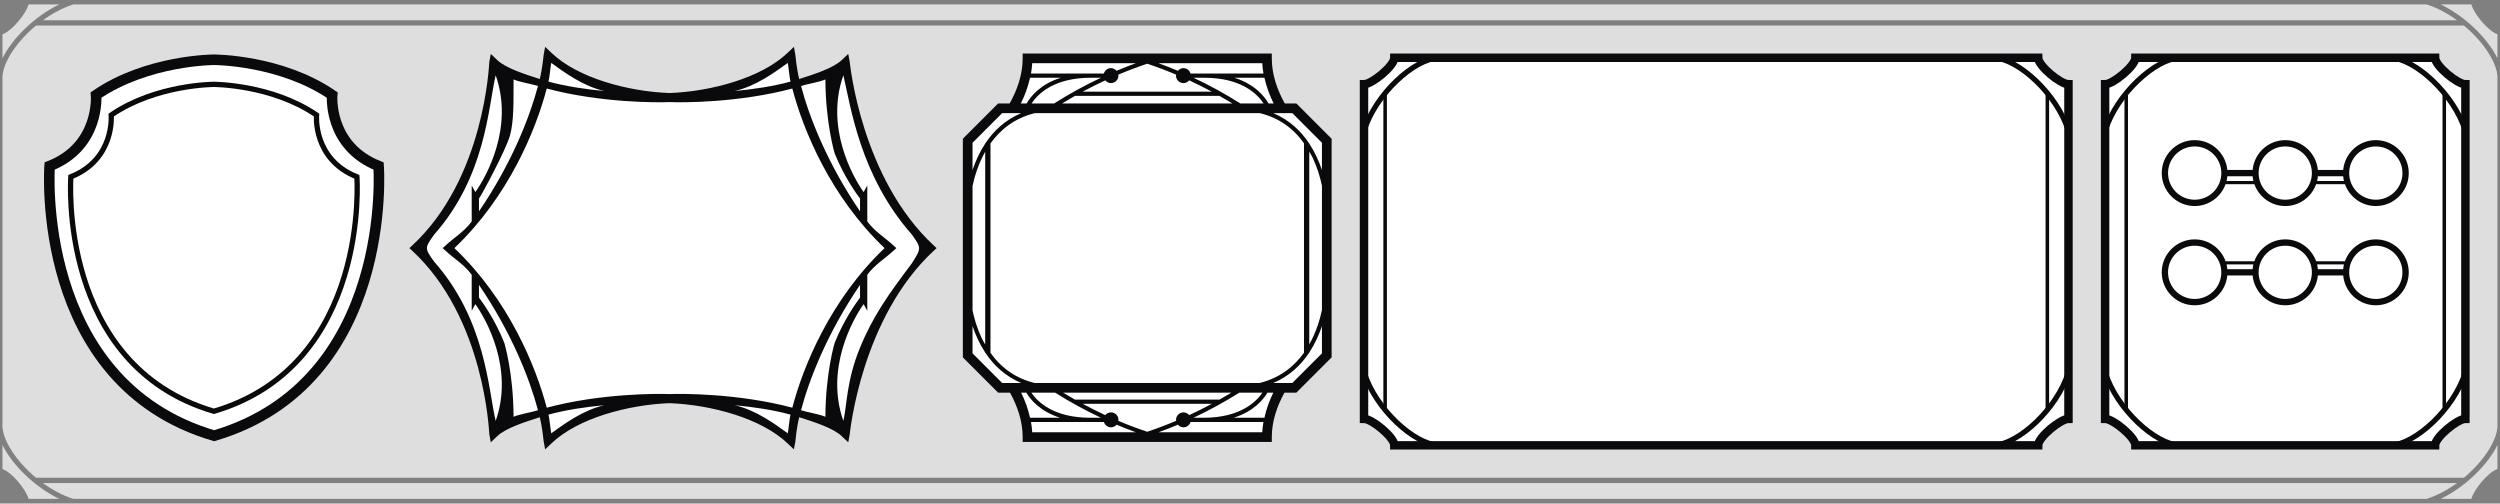 <?xml version="1.0" encoding="UTF-8"?>
<svg xmlns="http://www.w3.org/2000/svg" xmlns:xlink="http://www.w3.org/1999/xlink" width="710pt" height="143pt" viewBox="0 0 710 143" version="1.2" stroke-miterlimit="10">
<rect x="0" y="0" width="710" height="143" fill="#808080" stroke="none"/>
<g fill="rgb(87.059%,86.824%,86.882%)">
	<path d="M 709.277 121.125 C 709.105 125.258 705.242 131.113 699.746 135.684 L 10.23 135.684 C 4.73 131.113 0.871 125.258 0.695 121.125 L 0.695 21.812 C 0.871 17.676 4.734 11.82 10.23 7.25 L 699.746 7.25 C 705.246 11.82 709.105 17.676 709.277 21.812 Z"/>
	<path d="M 0.699 9.727 C 3.328 8.852 7.387 3.957 8.113 1.25 L 16.832 1.25 C 9.992 4.547 3.527 10.785 0.699 16.566 Z"/>
	<path d="M 0.699 133.211 L 0.699 126.371 C 3.527 132.152 9.992 138.387 16.832 141.684 L 8.109 141.684 C 7.387 138.98 3.328 134.086 0.699 133.211"/>
	<path d="M 709.277 133.207 C 706.648 134.082 702.59 138.977 701.863 141.684 L 693.145 141.684 C 699.984 138.387 706.449 132.152 709.277 126.371 Z"/>
	<path d="M 709.277 9.727 L 709.277 16.562 C 706.449 10.785 699.984 4.547 693.145 1.25 L 701.863 1.25 C 702.59 3.957 706.648 8.852 709.277 9.727"/>
	<path d="M 20.844 1.25 L 689.133 1.25 C 692.191 2.219 695.141 3.82 697.805 5.75 L 12.172 5.75 C 14.836 3.82 17.785 2.219 20.844 1.25"/>
	<path d="M 689.133 141.684 L 20.84 141.684 C 17.781 140.715 14.832 139.113 12.168 137.184 L 697.805 137.184 C 695.141 139.113 692.191 140.715 689.133 141.684"/>
</g>

<g fill="white">
	<path d="M 60.809 16.969 C 60.809 16.969 79.719 16.969 94.336 26.98 C 94.336 26.98 93.066 41.441 107.527 47.16 C 107.527 47.16 112.055 108.652 60.809 123.746 C 9.566 108.652 14.094 47.16 14.094 47.16 C 28.555 41.441 27.285 26.98 27.285 26.98 C 41.902 16.969 60.809 16.969 60.809 16.969"/>
	<path d="M 118.18 69.855 C 138.559 51.238 139.52 19.781 139.602 19.41 L 140.008 17.219 L 141.824 18.941 C 144.188 21.164 149.605 22.855 153.629 24.137 C 154.336 21.238 154.68 17.551 154.699 17.473 L 155.102 15.277 L 156.941 17.0 C 164.16 23.812 178.137 27.32 189.863 27.75 L 189.703 27.75 C 201.426 27.32 216.02 23.555 223.258 16.746 L 225.098 15.023 L 225.504 17.219 C 225.504 17.293 225.844 20.984 226.574 23.879 C 230.594 22.602 236.008 20.906 238.352 18.688 L 240.195 16.965 L 240.598 19.156 C 240.68 19.523 242.965 51.238 263.324 69.855 L 263.988 70.465 L 263.324 71.07 C 242.965 89.691 240.68 121.402 240.598 121.77 L 240.195 123.961 L 238.352 122.242 C 236.008 120.02 230.594 118.324 226.574 117.047 C 225.844 119.941 225.504 123.633 225.504 123.711 L 225.098 125.902 L 223.258 124.184 C 216.02 117.375 201.426 113.605 189.703 113.176 L 189.863 113.176 C 178.137 113.605 164.16 117.629 156.941 124.438 L 155.102 126.156 L 154.699 123.965 C 154.68 123.891 154.336 120.199 153.629 117.305 C 149.605 118.582 144.188 120.273 141.824 122.496 L 140.008 124.219 L 139.602 122.027 C 139.52 121.66 138.559 89.691 118.18 71.07 L 117.512 70.465 Z"/>
	<path d="M 360.137 123.859 L 360.137 122.527 C 360.137 118.133 361.59 113.98 363.617 110.285 L 366.891 110.285 L 376.617 100.559 L 376.617 40.332 L 366.891 30.609 L 363.711 30.609 C 361.633 26.867 360.137 22.648 360.137 18.191 L 360.137 16.859 L 291.508 16.859 L 291.508 18.191 C 291.508 22.648 290.012 26.867 287.934 30.609 L 284.754 30.609 L 275.027 40.332 L 275.027 100.559 L 284.754 110.285 L 288.027 110.285 C 290.055 113.98 291.508 118.133 291.508 122.527 L 291.508 123.859 Z"/>
	<g stroke-width="2.4" stroke="rgb(4.018%,3.958%,4.968%)">
		<path d="M 387.379 118.949 C 389.629 118.949 395.992 124.16 395.992 126.473 L 578.836 126.473 C 578.836 124.16 585.199 118.949 587.445 118.949 L 587.445 23.93 C 585.199 23.93 578.836 18.715 578.836 16.402 L 395.992 16.402 C 395.992 18.715 389.625 23.93 387.379 23.93 Z"/>
		<path d="M 597.848 118.949 C 600.098 118.949 606.461 124.16 606.461 126.473 L 691.562 126.473 C 691.562 124.16 697.93 118.949 700.176 118.949 L 700.176 23.93 C 697.926 23.93 691.562 18.715 691.562 16.402 L 606.461 16.402 C 606.461 18.715 600.094 23.93 597.848 23.93 Z"/>
	</g>
</g>

<g fill="none" stroke="rgb(4.018%,3.958%,4.968%)">
	<path stroke-width="3.0" d="M 60.809 16.969 C 60.809 16.969 79.719 16.969 94.336 26.98 C 94.336 26.98 93.066 41.441 107.527 47.16 C 107.527 47.16 112.055 108.652 60.809 123.746 C 9.566 108.652 14.094 47.16 14.094 47.16 C 28.555 41.441 27.285 26.98 27.285 26.98 C 41.902 16.969 60.809 16.969 60.809 16.969 Z"/>
	<path stroke-width="1.5" d="M 60.738 23.961 C 60.738 23.961 77.18 23.961 89.891 32.664 C 89.891 32.664 88.785 45.238 101.359 50.211 C 101.359 50.211 105.297 103.68 60.738 116.805 C 16.184 103.68 20.121 50.211 20.121 50.211 C 32.695 45.238 31.586 32.664 31.586 32.664 C 44.301 23.961 60.738 23.961 60.738 23.961 Z"/>

	<g stroke="none" fill="rgb(4.018%,3.958%,4.968%)">
		<path d="M 239.516 119.539 C 240.57 115.016 240.383 108.242 244.141 98.992 C 247.902 89.742 252.316 83.641 258.949 74.809 C 261.699 70.465 261.699 70.465 258.949 66.586 C 244.316 50.016 241.625 30.402 239.516 21.371 C 234.289 36.133 242.164 50.18 245.266 54.547 L 246.316 52.66 L 246.316 62.902 C 248.613 65.953 251.137 67.289 253.883 69.836 L 254.566 70.465 L 253.883 71.09 C 251.137 73.637 248.613 74.977 246.316 78.023 L 246.316 88.266 L 245.266 86.367 C 242.164 90.73 234.289 104.793 239.516 119.539 M 224.496 23.176 C 224.188 21.855 223.918 18.727 223.73 17.863 C 219.906 20.645 214.516 24.543 208.625 25.848 C 213.977 25.348 219.539 24.527 224.496 23.176 M 234.41 22.566 C 232.883 23.258 229.23 23.871 227.492 24.418 C 229.871 33.402 235.059 46.539 244.25 60.016 L 244.25 56.383 C 243.469 55.363 239.789 50.383 237.039 43.551 C 237.02 43.473 234.473 35.02 234.41 22.566 M 227.492 116.508 C 229.23 117.059 232.883 117.672 234.41 118.363 C 234.473 105.891 237.02 97.438 237.039 97.375 C 239.789 90.527 243.469 85.562 244.25 84.527 L 244.25 80.91 C 235.059 94.387 229.871 107.527 227.492 116.508 M 224.496 117.75 C 219.539 116.398 213.977 115.582 208.625 115.078 C 214.516 116.383 219.906 120.285 223.73 123.062 C 223.918 122.199 224.188 119.066 224.496 117.75 M 155.766 117.75 C 156.098 119.066 156.367 122.199 156.551 123.062 C 160.375 120.285 165.77 116.383 171.656 115.078 C 166.305 115.582 160.727 116.398 155.766 117.75 M 171.637 25.848 C 165.746 24.543 160.375 20.645 156.551 17.863 C 156.367 18.727 156.098 21.855 155.766 23.176 C 160.727 24.527 166.305 25.348 171.637 25.848 M 116.949 69.836 C 137.781 50.641 138.887 17.949 138.969 17.57 L 139.383 15.309 L 141.242 17.086 C 143.66 19.375 149.195 21.121 153.309 22.441 C 154.031 19.457 154.383 15.648 154.402 15.57 L 154.816 13.309 L 156.695 15.086 C 164.074 22.105 178.238 25.988 190.223 26.43 L 190.059 26.43 C 202.047 25.988 216.191 22.105 223.586 15.086 L 225.469 13.309 L 225.883 15.57 C 225.883 15.648 226.23 19.457 226.977 22.441 C 231.086 21.121 236.625 19.375 239.02 17.086 L 240.902 15.309 L 241.316 17.57 C 241.398 17.949 244.504 50.641 265.316 69.836 L 265.996 70.465 L 265.316 71.09 C 244.504 90.285 241.398 122.98 241.316 123.359 L 240.902 125.617 L 239.02 123.844 C 236.625 121.551 231.086 119.805 226.977 118.488 C 226.23 121.473 225.883 125.277 225.883 125.359 L 225.469 127.617 L 223.586 125.844 C 216.191 118.824 202.047 114.938 190.059 114.496 L 190.223 114.496 C 178.238 114.938 164.074 118.824 156.695 125.844 L 154.816 127.617 L 154.402 125.359 C 154.383 125.277 154.031 121.473 153.309 118.488 C 149.195 119.805 143.66 121.551 141.242 123.844 L 139.383 125.617 L 138.969 123.359 C 138.887 122.98 137.781 90.285 116.949 71.09 L 116.266 70.465 Z M 129.047 70.465 C 144.418 85.086 152.168 103.961 155.27 115.785 C 170.645 111.688 186.773 111.777 190.16 111.918 L 190.125 111.918 C 193.512 111.777 209.641 111.688 225.016 115.785 C 228.113 103.961 235.863 85.086 251.219 70.465 C 235.863 55.844 228.113 36.969 225.016 25.141 C 209.641 29.242 193.512 29.148 190.125 28.992 L 190.16 28.992 C 186.773 29.148 170.645 29.242 155.27 25.141 C 152.168 36.969 144.418 55.844 129.047 70.465 M 134.996 54.547 C 138.117 50.18 145.996 36.133 140.77 21.371 C 138.66 30.402 137.965 50.016 123.332 66.586 C 120.562 70.465 120.562 70.465 123.312 74.328 C 137.945 90.879 138.66 110.512 140.77 119.539 C 145.996 104.793 138.117 90.73 134.996 86.367 L 133.965 88.266 L 133.965 78.023 C 131.668 74.977 129.148 73.637 126.402 71.09 L 125.719 70.465 L 126.402 69.836 C 129.148 67.289 131.668 65.953 133.965 62.902 L 133.965 52.66 Z M 136.031 84.527 C 136.816 85.562 140.492 90.527 143.223 97.359 C 143.223 97.359 145.809 105.844 145.852 118.363 C 147.402 117.672 151.055 117.059 152.789 116.508 C 150.414 107.527 145.227 94.387 136.031 80.91 Z M 136.031 60.016 C 145.227 46.539 150.414 33.402 152.789 24.418 C 151.055 23.871 147.402 23.258 145.852 22.566 C 145.828 28.816 145.977 34.461 144.82 38.527 C 143.664 42.594 136.816 55.363 136.031 56.383 Z"/>

		<path d="M 361.191 125.512 L 361.191 124.137 C 361.191 119.613 362.688 115.328 364.777 111.52 L 368.156 111.52 L 378.18 101.496 L 378.18 39.406 L 368.156 29.375 L 364.871 29.375 C 362.73 25.52 361.191 21.172 361.191 16.578 L 361.191 15.203 L 290.438 15.203 L 290.438 16.578 C 290.438 21.172 288.895 25.52 286.754 29.375 L 283.473 29.375 L 273.449 39.406 L 273.449 101.496 L 283.473 111.52 L 286.852 111.52 C 288.941 115.328 290.438 119.613 290.438 124.137 L 290.438 125.512 Z M 315.508 23.602 C 316.684 23.602 317.633 22.652 317.633 21.477 C 317.633 21.379 317.594 21.297 317.582 21.207 C 320.41 20.016 323.293 18.93 326.223 17.953 L 325.41 17.953 C 328.332 18.926 331.211 20.012 334.035 21.199 C 334.023 21.293 333.98 21.379 333.98 21.477 C 333.98 22.652 334.93 23.602 336.105 23.602 C 336.766 23.602 337.332 23.285 337.723 22.816 C 339.906 23.82 342.043 24.902 344.156 26.035 L 307.473 26.035 C 309.582 24.906 311.719 23.828 313.895 22.824 C 314.285 23.289 314.852 23.602 315.508 23.602 M 299.387 29.375 L 292.977 29.375 C 294.68 26.77 299.215 22.078 309.812 22.078 L 312.676 22.078 C 308.086 24.227 303.652 26.668 299.387 29.375 M 305.285 27.234 L 346.344 27.234 C 347.574 27.926 348.789 28.641 349.992 29.375 L 301.637 29.375 C 302.84 28.641 304.055 27.926 305.285 27.234 M 352.242 29.375 C 347.977 26.668 343.539 24.227 338.949 22.078 L 342.008 22.078 C 352.609 22.078 357.141 26.77 358.848 29.375 Z M 361.715 29.375 L 360.254 29.375 C 359.168 27.465 356.445 23.926 350.551 22.078 L 359.098 22.078 C 359.668 24.641 360.57 27.094 361.715 29.375 M 358.477 17.953 C 358.535 18.941 358.652 19.918 358.82 20.875 L 338.113 20.875 C 337.848 20.004 337.07 19.348 336.105 19.348 C 335.461 19.348 334.906 19.652 334.516 20.102 C 332.711 19.34 330.883 18.625 329.035 17.953 Z M 322.586 17.953 C 320.738 18.625 318.91 19.344 317.102 20.105 C 316.711 19.652 316.156 19.348 315.508 19.348 C 314.543 19.348 313.766 20.004 313.504 20.875 L 292.805 20.875 C 292.973 19.918 293.094 18.941 293.148 17.953 Z M 292.531 22.078 L 301.27 22.078 C 295.379 23.926 292.656 27.465 291.57 29.375 L 289.914 29.375 C 291.055 27.094 291.961 24.641 292.531 22.078 M 276.199 40.543 L 284.617 32.125 L 290.031 32.125 C 285.453 34.051 282.199 37.184 279.887 40.641 L 279.797 40.641 L 279.797 40.781 C 278.172 43.246 277.016 45.848 276.199 48.293 Z M 276.199 52.836 C 276.805 50.004 277.883 46.473 279.797 43.09 L 279.797 97.836 C 279.461 97.242 279.109 96.68 278.805 96.039 C 277.492 93.27 276.691 90.488 276.199 88.16 Z M 284.617 108.77 L 276.199 100.355 L 276.199 92.602 C 277.016 95.047 278.172 97.652 279.797 100.113 L 279.797 100.258 L 279.887 100.258 C 282.199 103.711 285.453 106.844 290.031 108.77 Z M 336.117 117.113 C 334.941 117.113 333.992 118.066 333.992 119.238 C 333.992 119.336 334.031 119.418 334.047 119.508 C 331.215 120.699 328.332 121.785 325.406 122.762 L 326.219 122.762 C 323.293 121.789 320.418 120.703 317.59 119.516 C 317.602 119.422 317.645 119.336 317.645 119.238 C 317.645 118.066 316.695 117.113 315.52 117.113 C 314.859 117.113 314.293 117.43 313.906 117.898 C 311.723 116.895 309.586 115.812 307.473 114.68 L 344.156 114.68 C 342.043 115.812 339.91 116.891 337.73 117.895 C 337.34 117.426 336.773 117.113 336.117 117.113 M 351.953 111.52 L 358.527 111.52 C 356.738 114.156 352.18 118.641 341.812 118.641 L 338.949 118.641 C 343.438 116.535 347.777 114.156 351.953 111.52 M 346.34 113.48 L 305.281 113.48 C 304.152 112.844 303.027 112.195 301.922 111.52 L 349.703 111.52 C 348.594 112.195 347.473 112.844 346.34 113.48 M 299.672 111.52 C 303.848 114.156 308.188 116.535 312.676 118.641 L 309.621 118.641 C 299.254 118.641 294.695 114.156 292.906 111.52 Z M 290.008 111.52 L 291.48 111.52 C 292.633 113.465 295.363 116.844 301.074 118.641 L 292.531 118.641 C 291.973 116.141 291.113 113.75 290.008 111.52 M 293.148 122.762 C 293.094 121.773 292.973 120.797 292.805 119.84 L 313.512 119.84 C 313.777 120.715 314.555 121.367 315.52 121.367 C 316.164 121.367 316.719 121.066 317.109 120.613 C 318.918 121.375 320.742 122.09 322.59 122.762 Z M 329.039 122.762 C 330.887 122.09 332.715 121.371 334.523 120.609 C 334.914 121.062 335.473 121.367 336.117 121.367 C 337.082 121.367 337.859 120.715 338.125 119.84 L 358.82 119.84 C 358.652 120.797 358.535 121.773 358.477 122.762 Z M 359.098 118.641 L 350.359 118.641 C 356.07 116.844 358.797 113.465 359.949 111.52 L 361.617 111.52 C 360.516 113.75 359.652 116.141 359.098 118.641 M 293.852 108.77 C 288.625 107.504 284.441 104.625 281.297 100.211 L 281.297 40.73 C 284.031 36.902 288.035 33.574 293.902 32.125 L 357.777 32.125 C 363.004 33.391 367.188 36.27 370.332 40.684 L 370.332 100.164 C 367.598 103.996 363.594 107.324 357.723 108.77 Z M 375.43 100.355 L 367.012 108.77 L 361.598 108.77 C 366.176 106.844 369.43 103.711 371.742 100.258 L 371.832 100.258 L 371.832 100.113 C 373.453 97.652 374.613 95.047 375.43 92.602 Z M 375.43 88.062 C 374.824 90.895 373.746 94.422 371.832 97.805 L 371.832 43.059 C 372.168 43.656 372.52 44.215 372.824 44.855 C 374.133 47.625 374.938 50.41 375.43 52.738 Z M 375.43 48.293 C 374.613 45.848 373.453 43.246 371.832 40.781 L 371.832 40.641 L 371.742 40.641 C 369.43 37.184 366.176 34.051 361.598 32.125 L 367.012 32.125 L 375.43 40.543 Z"/>
	</g>

	<g stroke-width="1.5">
		<path d="M 587.449 105.707 C 584.184 116.16 573.25 126.176 566.168 126.473"/>
		<path d="M 387.379 105.707 C 390.645 116.16 401.578 126.176 408.66 126.473"/>
		<path d="M 587.445 37.172 C 584.184 26.719 573.25 16.703 566.168 16.406"/>
		<path d="M 387.379 37.172 C 390.645 26.719 401.574 16.703 408.656 16.406"/>
	</g>
	<path d="M 393.379 26.449 L 393.379 116.43"/>
	<path d="M 581.445 26.449 L 581.445 116.43"/>

	<g stroke-width="1.5">
		<path d="M 700.176 105.707 C 696.91 116.16 685.98 126.176 678.898 126.473"/>
		<path d="M 597.848 105.707 C 601.113 116.16 612.043 126.176 619.125 126.473"/>
		<path d="M 700.176 37.172 C 696.91 26.719 685.977 16.703 678.895 16.406"/>
		<path d="M 597.848 37.172 C 601.113 26.719 612.043 16.703 619.125 16.406"/>
	</g>
	<g stroke="none" fill="rgb(4.018%,3.958%,4.968%)">
		<path d="M 674.734 39.797 C 669.879 39.797 665.926 43.523 665.465 48.258 L 658.281 48.258 C 657.82 43.523 653.867 39.797 649.012 39.797 C 644.156 39.797 640.203 43.523 639.742 48.258 L 632.559 48.258 C 632.098 43.523 628.145 39.797 623.289 39.797 C 618.129 39.797 613.93 43.996 613.93 49.156 C 613.93 54.316 618.129 58.516 623.289 58.516 C 627.34 58.516 630.762 55.914 632.062 52.305 L 640.238 52.305 C 641.539 55.914 644.965 58.516 649.012 58.516 C 653.062 58.516 656.484 55.914 657.785 52.305 L 665.961 52.305 C 667.262 55.914 670.684 58.516 674.734 58.516 C 679.895 58.516 684.09 54.316 684.09 49.156 C 684.09 43.996 679.895 39.797 674.734 39.797 M 623.289 56.719 C 619.121 56.719 615.727 53.324 615.727 49.156 C 615.727 44.984 619.121 41.59 623.289 41.59 C 627.461 41.59 630.855 44.984 630.855 49.156 C 630.855 53.324 627.461 56.719 623.289 56.719 M 632.34 51.41 C 632.453 50.969 632.512 50.516 632.559 50.051 L 639.742 50.051 C 639.789 50.516 639.848 50.969 639.961 51.41 Z M 649.012 56.719 C 644.84 56.719 641.449 53.324 641.449 49.156 C 641.449 44.984 644.84 41.59 649.012 41.59 C 653.18 41.59 656.574 44.984 656.574 49.156 C 656.574 53.324 653.18 56.719 649.012 56.719 M 658.062 51.41 C 658.172 50.969 658.234 50.516 658.281 50.051 L 665.465 50.051 C 665.508 50.516 665.57 50.969 665.68 51.41 Z M 674.734 56.719 C 670.562 56.719 667.168 53.324 667.168 49.156 C 667.168 44.984 670.562 41.59 674.734 41.59 C 678.902 41.59 682.297 44.984 682.297 49.156 C 682.297 53.324 678.902 56.719 674.734 56.719"/>
		<path d="M 623.289 86.703 C 628.145 86.703 632.098 82.977 632.555 78.238 L 639.742 78.238 C 640.203 82.977 644.156 86.703 649.012 86.703 C 653.863 86.703 657.82 82.977 658.277 78.238 L 665.465 78.238 C 665.926 82.977 669.879 86.703 674.734 86.703 C 679.895 86.703 684.09 82.504 684.09 77.344 C 684.09 72.184 679.895 67.984 674.734 67.984 C 670.684 67.984 667.258 70.586 665.957 74.191 L 657.781 74.191 C 656.484 70.586 653.059 67.984 649.012 67.984 C 644.961 67.984 641.539 70.586 640.238 74.191 L 632.062 74.191 C 630.762 70.586 627.34 67.984 623.289 67.984 C 618.129 67.984 613.93 72.184 613.93 77.344 C 613.93 82.504 618.129 86.703 623.289 86.703 M 674.734 69.781 C 678.902 69.781 682.293 73.176 682.293 77.344 C 682.293 81.516 678.902 84.906 674.734 84.906 C 670.562 84.906 667.168 81.516 667.168 77.344 C 667.168 73.176 670.562 69.781 674.734 69.781 M 665.68 75.09 C 665.57 75.531 665.508 75.984 665.465 76.445 L 658.277 76.445 C 658.234 75.984 658.172 75.531 658.062 75.09 Z M 649.012 69.781 C 653.18 69.781 656.574 73.176 656.574 77.344 C 656.574 81.516 653.18 84.906 649.012 84.906 C 644.84 84.906 641.445 81.516 641.445 77.344 C 641.445 73.176 644.84 69.781 649.012 69.781 M 639.957 75.09 C 639.848 75.531 639.785 75.984 639.742 76.445 L 632.555 76.445 C 632.512 75.984 632.449 75.531 632.34 75.09 Z M 623.289 69.781 C 627.457 69.781 630.852 73.176 630.852 77.344 C 630.852 81.516 627.457 84.906 623.289 84.906 C 619.117 84.906 615.723 81.516 615.723 77.344 C 615.723 73.176 619.117 69.781 623.289 69.781"/>
	</g>
	<path d="M 603.848 26.449 L 603.848 116.43"/>
	<path d="M 694.176 26.449 L 694.176 116.43"/>
</g>
</svg>
